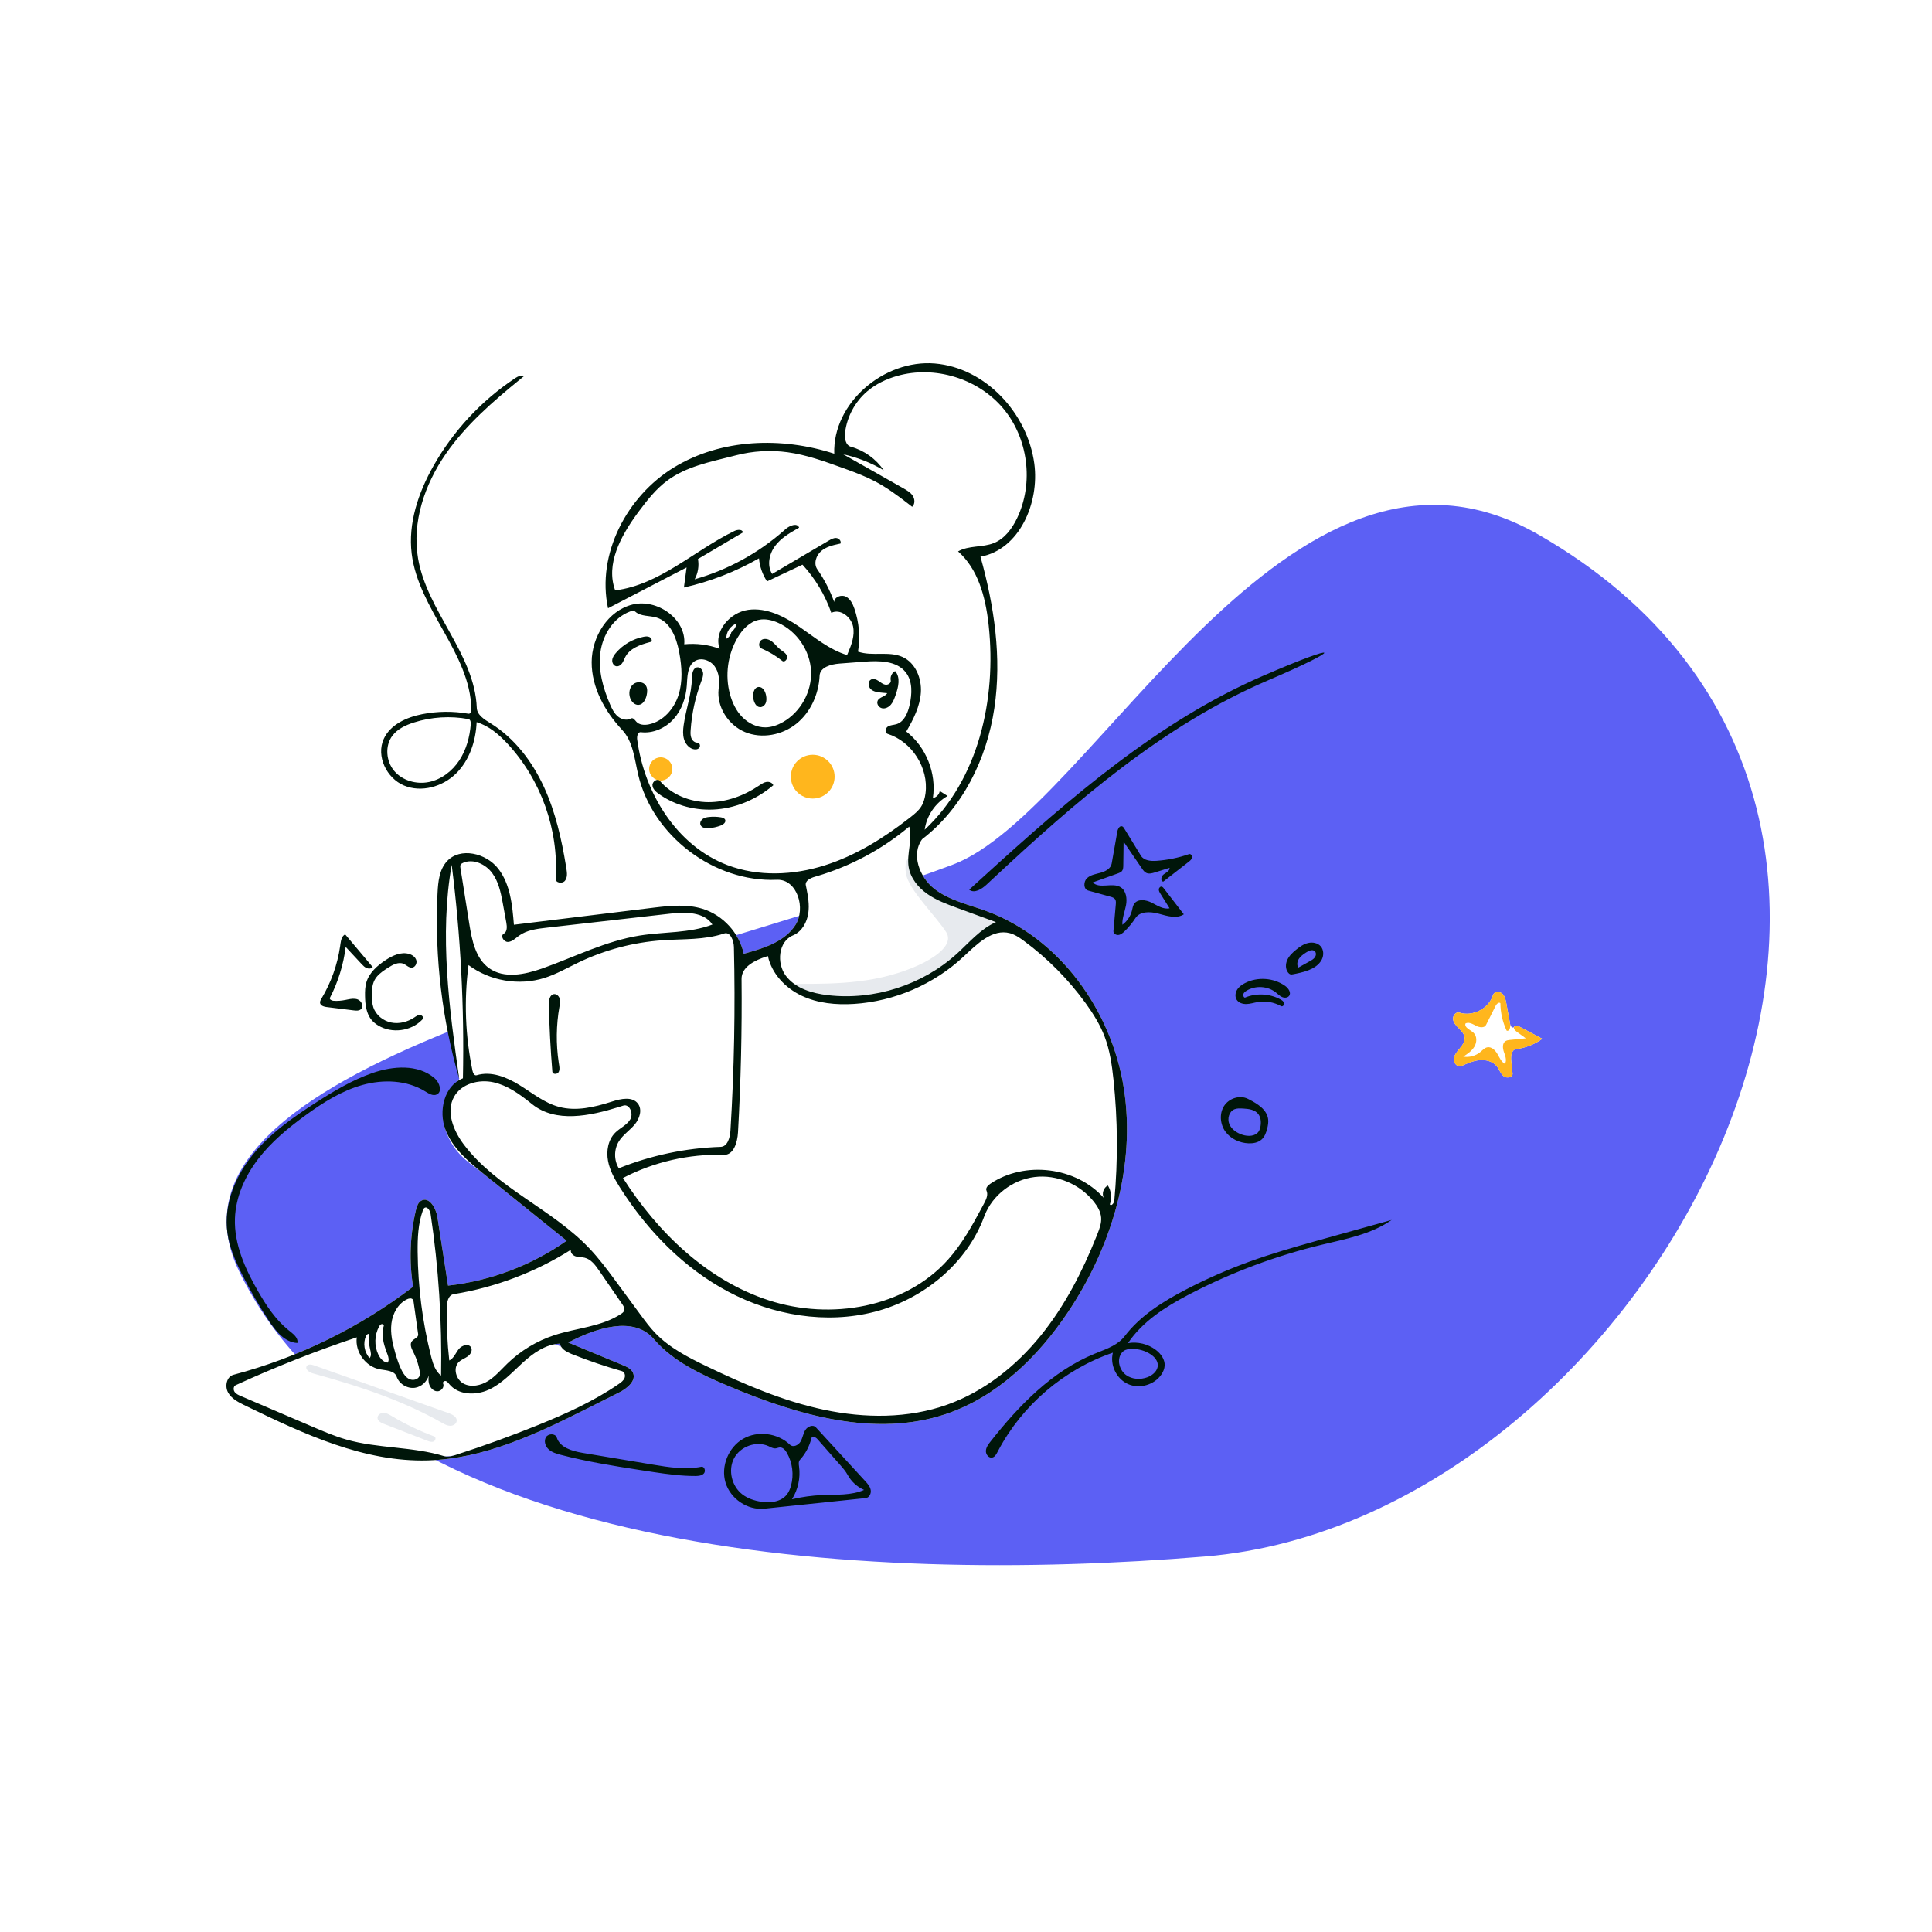 <svg width="750" height="750" viewBox="0 0 750 750" fill="none" xmlns="http://www.w3.org/2000/svg">
<rect width="750" height="750" fill="white"/>
<path fill-rule="evenodd" clip-rule="evenodd" d="M597.177 207.491C500.256 151.873 424.687 315.131 369.799 335.683C259.179 377.103 53.713 413.128 92.898 493.654C146.701 604.223 333.905 615.255 467.778 604.223C641.906 589.873 787.732 316.84 597.177 207.491Z" fill="#5C60F4"/>
<path fill-rule="evenodd" clip-rule="evenodd" d="M583.123 385.7C584.121 386.581 584.461 387.96 584.71 389.28L586.229 397.565C586.44 398.717 587.407 399.262 587.779 398.606C588.173 397.912 589.225 398.2 589.93 398.575L598.732 403.259C595.737 405.408 592.204 406.801 588.549 407.273C586.746 407.505 586.455 409.974 586.647 411.781L587.168 416.697C587.33 418.228 584.921 418.749 583.717 417.788C582.513 416.827 582.057 415.218 581.108 414.004C579.576 412.044 576.868 411.313 574.39 411.54C571.912 411.767 569.591 412.806 567.324 413.83C565.862 414.491 564.254 412.741 564.368 411.141C564.469 409.729 565.372 408.545 566.293 407.444L566.66 407.007C567.694 405.78 568.727 404.326 568.552 402.731C568.407 401.403 567.459 400.334 566.508 399.379L565.951 398.82C565.07 397.919 564.232 396.917 564.078 395.685C563.901 394.277 565.187 392.655 566.537 393.092C571.739 394.773 578.003 391.495 579.585 386.263C579.997 384.903 582.058 384.76 583.123 385.7Z" fill="white"/>
<path fill-rule="evenodd" clip-rule="evenodd" d="M583.123 385.7C584.121 386.581 584.461 387.96 584.71 389.28L586.229 397.565C586.44 398.717 585.976 400.5 584.877 400.097C583.311 396.776 582.478 393.112 582.453 389.441C581.856 388.867 580.967 389.721 580.595 390.461L576.881 397.861C576.227 399.164 574.275 398.876 572.986 398.195L572.296 397.83C571.177 397.25 569.96 396.736 568.9 397.308C568.359 398.928 570.764 399.736 572.012 400.903C573.437 402.234 573.353 404.626 572.357 406.303C571.36 407.979 569.677 409.11 568.048 410.183C570.388 410.569 572.883 409.885 574.699 408.361C575.52 407.672 576.271 406.788 577.32 406.569C578.942 406.23 580.399 407.636 581.241 409.064C582.083 410.491 582.75 412.162 584.188 412.986C584.909 411.851 584.524 410.427 584.07 409.115L583.854 408.503C583.334 407.037 583.1 405.094 584.376 404.204C584.856 403.869 585.452 403.771 586.039 403.707L592.316 403.079L588.7 400.444C588.091 400 587.407 399.262 587.779 398.606C588.173 397.912 589.225 398.2 589.93 398.575L598.732 403.259C595.737 405.408 592.204 406.801 588.549 407.273C586.746 407.505 586.455 409.974 586.647 411.781L587.168 416.697C587.33 418.228 584.921 418.749 583.717 417.788C582.513 416.827 582.057 415.218 581.108 414.004C579.576 412.044 576.868 411.313 574.39 411.54C571.912 411.767 569.591 412.806 567.324 413.83C565.862 414.491 564.254 412.741 564.368 411.141C564.469 409.729 565.372 408.545 566.293 407.444L566.66 407.007C567.694 405.78 568.727 404.326 568.552 402.731C568.407 401.403 567.459 400.334 566.508 399.379L565.951 398.82C565.07 397.919 564.232 396.917 564.078 395.685C563.901 394.277 565.187 392.655 566.537 393.092C571.739 394.773 578.003 391.495 579.585 386.263C579.997 384.903 582.058 384.76 583.123 385.7Z" fill="#FFB61D"/>
<path fill-rule="evenodd" clip-rule="evenodd" d="M236.824 237.128C233.058 220.389 243.319 192.605 261.653 181.433C279.987 170.262 303.438 169.496 323.857 176.13C323.206 156.405 343.21 139.479 362.878 141.109C382.547 142.738 398.866 160.397 401.509 179.955C403.568 195.194 395.745 213.346 380.617 216.107C385.964 235.213 388.938 255.315 386.002 274.937C383.067 294.559 373.729 313.727 357.971 325.781C353.619 331.633 356.906 340.462 362.634 344.975C368.361 349.489 375.775 351.076 382.628 353.567C411.347 364.004 431.566 392.337 436.279 422.528C440.992 452.718 431.579 484.029 414.566 509.411C402.913 526.796 387.061 542.236 367.229 548.922C339.391 558.307 308.87 549.169 281.839 537.666C271.535 533.281 261.041 528.298 253.768 519.783C245.97 510.655 231.233 515.585 220.605 521.168C227.672 524.1 234.738 527.032 241.805 529.964C243.323 530.594 244.971 531.343 245.675 532.828C247.157 535.955 243.506 538.964 240.415 540.521C237.094 542.193 233.772 543.866 230.451 545.538C210.064 555.804 188.832 566.293 166.015 566.927C141.069 567.621 117.505 556.471 95.054 545.574C92.559 544.363 89.914 543.014 88.557 540.595C87.2 538.176 87.958 534.403 90.64 533.694C115.826 527.033 139.671 515.343 160.362 499.513C158.779 489.658 159.152 479.493 161.453 469.781C161.785 468.377 162.264 466.836 163.516 466.117C166.594 464.349 169.267 469.007 169.811 472.514C171.183 481.368 172.556 490.221 173.928 499.074C190.41 497.251 206.406 491.197 219.965 481.65C209.39 473.134 198.815 464.617 188.24 456.101C182.138 451.187 176.248 448.248 172.953 438.626C170.756 432.211 172.529 425.622 178.272 418.857C171.861 386.907 169.056 362.822 169.857 346.603C170.071 342.274 170.555 337.6 173.469 334.391C178.613 328.727 188.713 331.17 193.408 337.211C198.103 343.253 198.889 351.36 199.496 358.987C217.373 356.803 235.249 354.619 253.126 352.435C259.667 351.636 266.44 350.855 272.735 352.802C280.633 355.244 286.976 362.161 288.726 370.24C296.27 368.201 304.486 365.69 308.746 359.139C313.006 352.589 309.398 341.195 301.591 341.533C277.171 342.589 253.288 324.468 247.73 300.665C246.316 294.611 245.767 287.884 241.517 283.347C234.782 276.157 229.651 266.888 229.684 257.037C229.717 247.186 233.844 246.011 236.824 237.128ZM91.053 540.293C91.603 541.115 92.562 541.545 93.471 541.934C102.797 545.925 112.122 549.916 121.447 553.907C125.691 555.723 129.948 557.544 134.385 558.813C146.76 562.354 160.096 561.491 172.4 565.271C173.893 565.729 175.495 565.256 176.981 564.777C187.712 561.32 198.318 557.472 208.769 553.242C219.702 548.816 230.538 543.934 240.245 537.234C241.128 536.624 242.045 535.947 242.448 534.952C242.851 533.958 242.48 532.575 241.447 532.282C234.896 530.421 228.439 528.226 222.111 525.708C220.077 524.899 217.787 523.745 217.355 521.599C211.78 521.823 206.905 525.339 202.793 529.11C198.681 532.881 194.818 537.139 189.751 539.475C184.684 541.811 177.883 541.609 174.373 537.273C173.998 536.809 173.622 536.277 173.045 536.126C172.469 535.975 171.729 536.549 171.997 537.081C172.693 538.459 171.198 540.201 169.658 540.105C168.117 540.009 166.913 538.606 166.534 537.11C166.154 535.614 164.096 538.287 161.113 538.732C158.13 539.176 154.965 537.262 153.974 534.413C153.157 532.066 149.956 532.024 147.509 531.585C141.946 530.586 137.722 524.757 138.504 519.159C122.517 524.491 106.819 530.692 91.504 537.725C90.606 538.138 90.503 539.472 91.053 540.293Z" fill="white"/>
<path d="M315.5 310C320.194 310 324 306.194 324 301.5C324 296.806 320.194 293 315.5 293C310.806 293 307 296.806 307 301.5C307 306.194 310.806 310 315.5 310Z" fill="#FFB61D"/>
<path d="M256.5 303C258.985 303 261 300.985 261 298.5C261 296.015 258.985 294 256.5 294C254.015 294 252 296.015 252 298.5C252 300.985 254.015 303 256.5 303Z" fill="#FFB61D"/>
<path fill-rule="evenodd" clip-rule="evenodd" d="M356.091 335.614C356.87 339.655 359.184 343.569 362.264 345.996C367.992 350.51 380.866 355.157 387.72 357.648C388.344 357.875 384.827 359.861 380.288 364.253C367.998 376.142 341.125 397.433 314.871 386.733C311.803 385.483 309.237 384.043 307.147 382.517C305.222 381.111 322.897 383.137 339.421 380.004C356.035 376.854 371.492 368.532 367.355 361.935C363.466 355.733 352.528 345.23 351.675 339.052C350.539 330.821 355.421 332.142 356.091 335.614Z" fill="#E7EAEE"/>
<path fill-rule="evenodd" clip-rule="evenodd" d="M90.715 537.955C90.715 534.658 101.112 531.99 118.885 525.304C131.11 520.706 154.938 507.401 166.661 506.781C174.462 506.369 205.637 517.781 225.982 525.978C236.212 530.1 244.103 532.681 244.103 534.004C244.103 536.659 222.382 549.481 200.182 557.908C189.346 562.022 179.18 565.706 169.856 565.457C141.431 564.698 90.715 546.303 90.715 537.955Z" fill="white"/>
<path fill-rule="evenodd" clip-rule="evenodd" d="M492.282 264.093C451.521 281.503 417.469 311.25 385.025 341.501L383.041 343.354C381.148 345.123 378.275 346.972 376.233 345.378L382.537 339.639C415.524 309.67 449.629 279.953 490.442 262.297C521.82 248.722 521.487 251.62 492.282 264.093ZM316.707 554.077L335.828 574.905C336.765 575.925 337.741 577.021 338.003 578.381C338.265 579.742 337.477 581.403 336.099 581.547L296.73 585.664C290.191 586.348 283.522 581.814 281.639 575.514C279.757 569.215 282.77 561.836 288.465 558.551C294.161 555.266 301.973 556.302 306.7 560.871C307.871 562.003 309.928 561.041 310.759 559.641C311.59 558.241 311.77 556.523 312.629 555.14C313.488 553.756 315.606 552.877 316.707 554.077ZM284.959 566.099C282.518 570.732 284.062 577.008 288.241 580.165C290.288 581.711 292.802 582.541 295.335 582.95C298.914 583.527 303.066 583.09 305.366 580.289C306.206 579.266 306.721 578.013 307.072 576.737C308.241 572.491 307.647 567.787 305.458 563.965C304.862 562.925 303.945 561.839 302.748 561.891C302.178 561.915 301.65 562.203 301.083 562.262C300.14 562.359 299.267 561.82 298.407 561.42C293.66 559.209 287.401 561.466 284.959 566.099ZM315.008 558.255C314.257 561.389 312.701 564.328 310.531 566.711C309.92 567.383 310.07 568.42 310.194 569.319C310.797 573.699 309.8 578.281 307.431 582.014C311.313 581.095 315.282 580.546 319.267 580.376C324.73 580.144 330.429 580.582 335.436 578.384C332.761 577.22 330.491 575.15 329.086 572.593C328.26 571.089 327.117 569.788 325.984 568.501L317.278 558.607C316.648 557.892 315.23 557.329 315.008 558.255ZM216.137 558.067C217.386 561.965 222.081 563.302 226.149 564.004L253.297 568.537C259.574 569.585 266.017 570.632 272.26 569.394C273.438 569.16 274.061 571.031 273.284 571.946C272.507 572.861 271.154 572.97 269.954 572.974C264.515 572.992 259.108 572.269 253.725 571.46L247.992 570.586C237.844 569.027 227.702 567.366 217.769 564.782C216.069 564.339 214.308 563.834 213.007 562.653C211.705 561.473 211.028 559.412 211.944 557.913C212.86 556.414 215.602 556.394 216.137 558.067ZM362.878 141.109C382.547 142.738 398.866 160.397 401.509 179.955C403.568 195.194 395.745 213.346 380.617 216.107C385.964 235.213 388.938 255.315 386.002 274.937C383.067 294.559 373.729 313.727 357.971 325.781C353.619 331.633 356.906 340.462 362.634 344.975C368.361 349.489 375.775 351.076 382.628 353.567C411.347 364.004 431.566 392.337 436.279 422.528C440.992 452.718 431.579 484.029 414.566 509.411C402.913 526.796 387.061 542.236 367.229 548.922C339.67 558.213 309.48 549.35 282.651 538.01L281.839 537.666C271.749 533.372 261.478 528.505 254.226 520.311L253.768 519.783C245.97 510.655 231.233 515.585 220.605 521.168L241.805 529.964C243.323 530.594 244.971 531.343 245.675 532.828C247.157 535.955 243.506 538.964 240.415 540.521L227.967 546.787C208.34 556.639 187.907 566.319 166.015 566.927C141.359 567.612 118.053 556.728 95.838 545.954L94.428 545.268C92.127 544.131 89.8 542.813 88.557 540.595C87.2 538.176 87.958 534.403 90.64 533.694C115.826 527.033 139.671 515.343 160.362 499.513C158.779 489.658 159.152 479.493 161.453 469.781L161.57 469.309C161.901 468.044 162.403 466.757 163.516 466.117C166.594 464.349 169.267 469.007 169.811 472.514L173.928 499.074C190.41 497.251 206.406 491.197 219.965 481.65L187.387 455.413C181.554 450.694 175.649 445.592 172.953 438.626C170.126 431.319 172.4 421.415 179.707 418.588C180.283 390.911 178.824 363.192 175.346 335.729C170.536 363.158 174.401 391.28 178.272 418.857C171.635 395.882 168.761 371.823 169.795 347.93L169.857 346.603C170.071 342.274 170.555 337.6 173.469 334.391C178.613 328.727 188.713 331.17 193.408 337.211C198.103 343.253 198.889 351.36 199.496 358.987L254.355 352.286C260.511 351.549 266.833 350.977 272.735 352.802C280.633 355.244 286.976 362.161 288.726 370.24L290.013 369.889C297.187 367.904 304.727 365.319 308.746 359.139C312.961 352.658 309.474 341.437 301.839 341.526L301.591 341.533C277.171 342.589 253.288 324.468 247.73 300.665C246.316 294.611 245.767 287.884 241.517 283.347C234.782 276.157 229.651 266.888 229.684 257.037C229.717 247.186 235.998 237.027 245.564 234.672C255.129 232.317 266.45 240.298 265.624 250.114C270.265 249.642 275.012 250.246 279.387 251.865C276.892 245.139 283.359 237.715 290.466 236.739C297.573 235.763 304.498 239.313 310.408 243.379C316.318 247.445 321.966 252.232 328.837 254.292L329.154 253.559C330.574 250.244 331.882 246.703 331.166 243.197C330.397 239.433 326.156 236.177 322.722 237.901C320.311 230.994 316.475 224.588 311.525 219.202L297.767 225.688C295.994 223.033 294.908 219.924 294.643 216.743C285.559 221.934 275.699 225.766 265.493 228.07L266.537 220.278L236.038 236.119C231.535 215.127 243.319 192.605 261.653 181.433C279.987 170.262 303.438 169.496 323.857 176.13C323.206 156.405 343.21 139.479 362.878 141.109ZM512.921 483.25C495.351 487.49 478.294 493.857 462.242 502.166L461.082 502.772C452.187 507.458 443.457 513.073 437.882 521.404C441.647 520.752 445.666 521.733 448.707 524.047C450.627 525.509 452.232 527.701 452.117 530.111C452.058 531.361 451.539 532.553 450.839 533.59C448.104 537.642 442.313 539.288 437.856 537.279C433.399 535.271 430.796 529.843 432.02 525.11C413.112 531.565 396.856 545.455 387.511 563.113L387.199 563.709C386.739 564.598 386.176 565.593 385.2 565.814C383.857 566.118 382.662 564.619 382.723 563.244C382.785 561.869 383.666 560.684 384.517 559.603C395.536 545.611 408.413 532.293 424.893 525.54L426.134 525.041C430.021 523.499 434.091 521.985 436.601 518.696C442.69 510.719 451.456 505.244 460.357 500.609C468.324 496.461 476.564 492.841 485.008 489.778C493.481 486.705 502.144 484.198 510.826 481.769L540.236 473.58C532.282 479.171 522.373 480.97 512.921 483.25ZM138.504 519.159C122.517 524.491 106.819 530.692 91.504 537.725C90.606 538.138 90.503 539.472 91.053 540.293C91.603 541.115 92.562 541.545 93.471 541.934L121.447 553.907C125.691 555.723 129.948 557.544 134.385 558.813C146.76 562.354 160.096 561.491 172.4 565.271C173.893 565.729 175.495 565.256 176.981 564.777C187.712 561.32 198.318 557.472 208.769 553.242C219.702 548.816 230.538 543.934 240.245 537.234C241.128 536.624 242.045 535.947 242.448 534.952C242.851 533.958 242.48 532.575 241.447 532.282C234.896 530.421 228.439 528.226 222.111 525.708L221.672 525.529C219.759 524.729 217.756 523.592 217.355 521.599C211.78 521.823 206.905 525.339 202.793 529.11C198.681 532.881 194.818 537.139 189.751 539.475C184.684 541.811 177.883 541.609 174.373 537.273L174.147 536.99C173.84 536.612 173.507 536.246 173.045 536.126C172.469 535.975 171.729 536.549 171.997 537.081C172.693 538.459 171.198 540.201 169.658 540.105C168.117 540.009 166.913 538.606 166.534 537.11C166.29 536.148 166.311 535.154 166.428 534.162L166.457 533.918C165.772 536.344 163.625 538.357 161.113 538.732C158.13 539.176 154.965 537.262 153.974 534.413C153.157 532.066 149.956 532.024 147.509 531.585C141.946 530.586 137.722 524.757 138.504 519.159ZM176.286 425.731C172.991 431.593 176.052 439.011 180.111 444.373C192.839 461.186 214.16 469.255 228.706 484.522C232.361 488.358 235.547 492.608 238.693 496.875L248.579 510.301C250.396 512.769 252.219 515.244 254.339 517.457C259.868 523.226 267.147 526.948 274.347 530.413C288.956 537.442 303.985 543.902 319.846 547.257C335.707 550.613 352.56 550.727 367.821 545.255C382.105 540.134 394.412 530.311 403.975 518.529C413.31 507.028 420.161 493.696 425.653 479.933L426.053 478.925C426.843 476.918 427.619 474.818 427.455 472.667C427.282 470.392 426.07 468.324 424.655 466.534C419.262 459.711 410.248 455.852 401.616 456.918C393.119 457.968 385.338 463.864 382.226 471.831L382.081 472.212C375.317 490.549 358.473 504.34 339.551 509.234C320.629 514.127 300.048 510.621 282.777 501.473C265.505 492.324 251.412 477.843 240.904 461.363L240.33 460.454C238.432 457.407 236.706 454.201 236.038 450.686C235.303 446.819 236.05 442.47 238.843 439.697C240.687 437.864 243.312 436.789 244.654 434.562C245.995 432.335 244.42 428.402 241.945 429.197L240.294 429.72C228.918 433.259 215.719 436.005 206.567 428.64L205.688 427.936C201.418 424.543 196.854 421.304 191.549 420.137C185.878 418.889 179.132 420.669 176.286 425.731ZM221.633 485.154C207.835 493.872 192.263 499.77 176.151 502.38C174.024 502.725 173.452 505.483 173.419 507.637C173.312 514.485 173.644 521.34 174.411 528.146C176.156 527.324 176.87 525.271 178.06 523.753C179.25 522.235 181.965 521.403 182.885 523.099C183.527 524.283 182.67 525.766 181.575 526.552C180.48 527.337 179.134 527.763 178.157 528.691C175.728 531.001 176.998 535.545 179.957 537.119C182.917 538.694 186.66 537.872 189.498 536.087C192.335 534.301 194.527 531.684 196.933 529.35C202.078 524.357 208.372 520.555 215.185 518.323C223.835 515.49 233.466 515.069 241.076 510.075C241.589 509.739 242.119 509.344 242.312 508.762C242.577 507.968 242.13 507.143 241.656 506.436L232.551 493.216C231.101 491.11 229.432 488.848 226.947 488.245C225.811 487.97 224.599 488.076 223.484 487.724C222.369 487.373 221.319 486.28 221.633 485.154ZM158.068 504.358C154.518 506.015 152.418 509.912 151.95 513.802C151.483 517.692 152.401 521.608 153.491 525.371C154.16 527.68 154.903 529.983 156.01 532.118C156.716 533.479 157.65 534.837 159.065 535.429C160.48 536.021 162.443 535.489 162.902 534.026C163.092 533.423 163.007 532.772 162.897 532.15C162.485 529.812 161.746 527.532 160.709 525.396L160.273 524.531C159.649 523.282 159.062 521.81 159.864 520.72C160.63 519.679 162.513 519.249 162.333 517.97L160.575 505.473C160.524 505.108 160.463 504.722 160.226 504.44C159.727 503.846 158.771 504.03 158.068 504.358ZM439.503 523.633C438.332 523.628 437.098 523.79 436.157 524.488C435.606 524.897 435.19 525.469 434.898 526.089C433.661 528.712 434.802 532.083 437.146 533.791C439.489 535.499 442.737 535.659 445.45 534.636C447.525 533.853 449.521 532.081 449.452 529.865C449.397 528.116 448.07 526.656 446.606 525.698C444.514 524.329 442.003 523.644 439.503 523.633ZM164.729 468.945C164.429 469.168 164.28 469.536 164.153 469.888C162.308 475.009 162.082 480.561 162.132 486.005C162.26 499.654 164.014 513.288 167.344 526.525L167.51 527.169C168.191 529.754 169.121 532.405 171.23 534.004C171.622 513.026 170.261 492.017 167.165 471.265C166.964 469.919 165.821 468.132 164.729 468.945ZM148.105 514.034C147.665 514.157 147.382 514.577 147.162 514.979C145.362 518.263 145.24 522.413 146.845 525.798C147.565 527.315 148.798 528.79 150.467 528.976C151.148 528.129 150.837 526.908 150.455 525.871L150.126 524.992C148.901 521.672 147.896 518.078 148.976 514.74C149.116 514.305 148.546 513.91 148.105 514.034ZM142.1 518.584C140.838 521.39 141.4 524.922 143.472 527.197C144.327 526.323 143.951 524.891 143.659 523.703C143.202 521.845 143.099 519.9 143.357 518.003C143.038 517.536 142.332 518.068 142.1 518.584ZM168.708 418.558C170.621 420.206 171.838 423.763 169.565 424.865C168.109 425.571 166.46 424.539 165.085 423.686C157.941 419.253 148.806 418.926 140.707 421.181C132.608 423.436 125.367 428.03 118.571 432.979C111.804 437.908 105.278 443.317 100.19 449.965C95.101 456.614 91.501 464.625 91.206 472.992C90.852 483.018 95.184 492.603 100.192 501.296C103.385 506.836 106.984 512.298 111.94 516.321L112.959 517.126C114.365 518.255 115.808 519.654 115.449 521.352C110.592 521.132 107.067 516.787 104.392 512.726C100.588 506.953 97.121 500.957 94.013 494.781C91.43 489.645 89.068 484.294 88.283 478.599C86.806 467.888 91.155 456.997 97.914 448.558C104.673 440.118 113.669 433.785 122.767 427.943C129.678 423.506 136.79 419.25 144.548 416.554C152.548 413.773 162.29 413.031 168.708 418.558ZM374.023 371.382C362.519 382.121 347.227 388.717 331.521 389.717C324.58 390.158 317.412 389.495 311.132 386.506C304.851 383.518 299.56 377.946 298.1 371.146L297.579 371.307C293.033 372.745 287.828 375.348 287.874 380.033C288.068 399.902 287.606 419.778 286.488 439.617C286.273 443.424 284.824 448.421 281.012 448.309C267.472 447.911 253.842 451.038 241.829 457.298C255.351 478.504 274.581 497.044 298.502 504.811C322.422 512.579 351.272 507.725 368.034 488.975C373.408 482.965 377.362 475.86 381.171 468.742L382.047 467.099C382.857 465.581 383.681 463.777 382.961 462.214C382.502 461.216 383.493 460.179 384.402 459.563C397.779 450.51 417.694 452.966 428.47 464.998C427.617 463.328 428.393 461.027 430.083 460.215C431.427 462.374 431.712 465.16 430.832 467.547C431.414 468.371 432.483 467.046 432.575 466.041C434.012 450.4 433.899 434.618 432.239 419C431.64 413.368 430.827 407.702 428.812 402.409C427.045 397.767 424.39 393.513 421.48 389.488C414.785 380.229 406.647 372.015 397.449 365.236L396.781 364.75C395.322 363.706 393.787 362.744 392.064 362.275C385.243 360.418 379.191 366.559 374.023 371.382ZM281.087 362.385C273.482 364.944 265.247 364.452 257.242 365.005C245.961 365.785 234.833 368.719 224.634 373.602C220.241 375.705 215.991 378.176 211.346 379.639C201.48 382.746 190.17 380.827 181.88 374.641C180.093 388.284 180.62 402.227 183.432 415.696C183.613 416.561 184.183 417.668 185.028 417.408C190.634 415.686 196.664 418.122 201.649 421.212C206.634 424.302 211.319 428.155 216.981 429.684C223.623 431.478 230.662 429.82 237.236 427.736L237.728 427.579C241.098 426.497 245.457 425.595 247.618 428.398C249.441 430.762 248.29 434.294 246.36 436.572C244.43 438.849 241.813 440.543 240.239 443.079C238.306 446.194 238.296 450.4 240.214 453.524C252.77 448.488 266.209 445.663 279.73 445.217C282.441 445.128 283.393 441.619 283.559 438.911C285.019 415.183 285.468 391.394 284.902 367.628C284.842 365.095 283.489 361.577 281.087 362.385ZM484.373 426.547L484.91 426.817C488.24 428.509 491.784 430.764 492.28 434.41C492.443 435.61 492.237 436.831 491.952 438.008C491.557 439.639 490.955 441.312 489.687 442.411C488.344 443.576 486.455 443.907 484.678 443.838C481.178 443.702 477.675 442.072 475.648 439.215C473.621 436.359 473.295 432.274 475.186 429.326C477.077 426.378 481.235 424.992 484.373 426.547ZM479.182 430.626C477.107 431.492 476.36 434.297 477.226 436.372C478.092 438.446 480.148 439.811 482.284 440.511C484.469 441.226 487.284 441.168 488.586 439.273C489.019 438.642 489.224 437.882 489.344 437.127C489.605 435.481 489.447 433.659 488.386 432.373C487.073 430.781 484.832 430.461 482.738 430.342L482.219 430.316C481.193 430.271 480.129 430.231 479.182 430.626ZM217.287 387.74C217.549 388.735 217.348 389.787 217.168 390.801C215.906 397.943 215.814 405.292 216.897 412.464L217.097 413.734C217.228 414.632 217.282 415.579 216.766 416.302C216.171 417.136 214.503 417.052 214.42 416.031C213.71 407.341 213.254 398.63 213.055 389.913C213.017 388.248 213.452 386.033 215.112 385.906C216.139 385.826 217.025 386.744 217.287 387.74ZM158.85 370.325C160.078 370.695 161.257 371.536 161.613 372.768C161.969 374 161.159 375.557 159.879 375.638C158.686 375.713 157.776 374.626 156.68 374.15C154.712 373.294 152.505 374.489 150.696 375.643L149.775 376.238C148.038 377.381 146.356 378.665 145.402 380.488C144.427 382.354 144.345 384.547 144.375 386.652C144.396 388.115 144.465 389.6 144.917 390.991C145.899 394.011 148.7 396.273 151.807 396.928C154.913 397.583 158.236 396.734 160.865 394.953L161.379 394.603C161.843 394.297 162.33 394.031 162.876 394.004C163.626 393.968 164.448 394.676 164.193 395.383C164.116 395.595 163.959 395.766 163.802 395.928C159.506 400.341 152.088 401.286 146.823 398.09C145.884 397.52 145.008 396.832 144.299 395.993C142.165 393.473 141.767 389.94 141.708 386.638C141.677 384.852 141.721 383.038 142.229 381.325C143.326 377.623 146.427 374.873 149.65 372.746C152.386 370.941 155.71 369.381 158.85 370.325ZM133.995 362.73L144.705 375.448C144.116 376.086 143.083 376.127 142.287 375.781C141.58 375.474 141.015 374.924 140.484 374.359L134.2 367.6C133.343 374.46 131.268 381.165 128.1 387.309C127.791 387.907 128.665 388.412 129.334 388.481C130.969 388.648 132.621 388.462 134.233 388.142L135.064 387.975C136.365 387.716 137.7 387.513 138.913 387.994C140.387 388.578 141.296 390.722 140.114 391.778C139.386 392.429 138.283 392.348 137.313 392.228L126.883 390.938L126.562 390.892C125.533 390.724 124.401 390.32 124.25 389.328C124.159 388.73 124.491 388.158 124.802 387.639C128.515 381.443 130.988 374.508 132.038 367.362L132.196 366.229C132.4 364.838 132.762 363.328 133.995 362.73ZM498.882 382.712C500.174 383.627 501.394 385.422 500.392 386.648C499.766 387.416 498.558 387.435 497.657 387.022C496.757 386.609 496.057 385.869 495.279 385.254C492.092 382.735 487.306 382.47 483.86 384.621C483.37 384.927 482.882 385.308 482.683 385.851C482.484 386.394 482.703 387.123 483.258 387.287C487.657 385.424 492.901 385.684 497.093 387.975C497.699 388.306 498.335 388.746 498.484 389.42C498.633 390.095 497.909 390.903 497.307 390.566C494.571 389.035 491.306 388.471 488.216 388.997C486.775 389.242 485.365 389.716 483.905 389.762C482.444 389.808 480.846 389.321 480.071 388.082C479.355 386.939 479.525 385.396 480.223 384.242C480.921 383.088 482.064 382.27 483.26 381.648C488.13 379.114 494.401 379.541 498.882 382.712ZM352.967 320.879C342.524 329.658 330.252 336.25 317.169 340.115L316.296 340.369C314.597 340.854 312.46 341.929 312.817 343.659L313.037 344.733C313.69 347.96 314.243 351.247 313.778 354.495C313.276 357.997 311.345 361.503 308.15 362.975L307.856 363.103C302.166 365.445 301.367 373.944 305.098 378.836C308.829 383.729 315.299 385.623 321.411 386.33C339.349 388.405 358.068 382.39 371.441 370.256C376.292 365.855 380.632 360.586 386.637 357.972L371.62 352.475C367.568 350.992 363.464 349.482 359.938 346.996C356.412 344.511 353.471 340.893 352.75 336.64C351.867 331.43 354.365 325.976 352.967 320.879ZM179.738 334.966C179.361 335.133 178.977 335.356 178.795 335.726C178.614 336.097 178.675 336.535 178.739 336.943L182.18 358.632C183.194 365.023 184.618 372.106 189.89 375.86C195.664 379.972 203.594 378.361 210.318 376.013L210.677 375.887C223.193 371.441 235.239 365.253 248.358 363.171C257.776 361.676 267.653 362.316 276.559 358.906C273.302 353.989 266.244 354.015 260.34 354.66L212.108 360.142C208.372 360.567 204.447 361.062 201.412 363.283C200.085 364.255 198.827 365.591 197.183 365.659C195.584 365.725 194.193 363.395 195.447 362.538L195.558 362.47C196.932 361.714 196.84 359.74 196.559 358.196L195.1 350.198C194.362 346.23 193.461 342.192 191.088 338.953C188.524 335.455 183.702 333.204 179.738 334.966ZM512.716 367.382C513.879 368.737 513.928 370.815 513.154 372.423C512.379 374.03 510.91 375.213 509.322 376.027C507.406 377.011 505.296 377.523 503.182 377.961L502.125 378.176C501.711 378.259 501.274 378.341 500.873 378.208C500.54 378.097 500.27 377.847 500.051 377.572C498.961 376.204 498.999 374.186 499.737 372.6C500.474 371.014 501.796 369.781 503.153 368.678C504.54 367.55 506.049 366.487 507.788 366.074C509.528 365.662 511.552 366.026 512.716 367.382ZM507.013 369.762L506.456 370.137C505.624 370.707 504.822 371.33 504.262 372.161C503.579 373.178 503.341 374.596 504.016 375.618L508.49 373.129C509.218 372.723 509.973 372.294 510.446 371.608C510.919 370.921 511.013 369.896 510.429 369.301C509.551 368.408 508.055 369.069 507.013 369.762ZM435.649 320.801C435.962 320.927 436.172 321.21 436.355 321.499L442.909 332.204C444.08 334.117 446.745 334.33 448.983 334.173C453.271 333.871 457.519 332.995 461.577 331.577C462.258 331.34 462.904 332.206 462.757 332.912C462.61 333.618 462.003 334.121 461.434 334.564L451.591 342.237C450.382 342.152 450.725 340.173 451.705 339.46L451.995 339.258C452.94 338.621 454.086 337.991 454.027 336.896L448.338 338.673C447.251 339.013 446.044 339.346 445.011 338.869C444.324 338.552 443.843 337.93 443.408 337.304L436.181 326.755L436.056 335.993C436.046 336.75 436.013 337.572 435.532 338.157C435.191 338.573 434.68 338.796 434.171 338.984L424.198 342.562C426.861 345.225 431.846 342.423 435.033 344.43C437.217 345.805 437.589 348.869 437.118 351.406C436.647 353.942 435.567 356.411 435.708 358.987C437.527 357.667 438.864 355.695 439.416 353.516C439.639 352.637 439.749 351.703 440.237 350.939C441.585 348.836 444.803 349.264 447.033 350.389C449.263 351.514 451.578 353.134 454.018 352.599L450.477 346.939C450.154 346.422 449.82 345.863 449.848 345.255C449.877 344.646 450.455 344.031 451.038 344.208C451.293 344.285 451.483 344.487 451.652 344.699L459.55 354.936C456.776 356.765 453.116 355.613 449.914 354.73L449.439 354.606C446.314 353.833 442.501 353.756 440.776 356.404C439.56 358.27 438.133 359.998 436.531 361.546C435.856 362.198 435.086 362.847 434.154 362.954C433.221 363.061 432.15 362.354 432.233 361.419L433.151 351.067C433.211 350.397 433.256 349.667 432.882 349.108C432.489 348.518 431.748 348.289 431.064 348.1L422.436 345.717C420.561 345.199 420.547 342.279 421.954 340.935C423.361 339.591 425.433 339.309 427.309 338.789C429.184 338.269 431.212 337.165 431.55 335.248L433.74 322.846C433.927 321.785 434.651 320.396 435.649 320.801ZM203.517 145.94L201.924 147.235C191.307 155.886 180.845 164.957 173.059 176.203C164.883 188.012 159.864 202.656 162.298 216.811C165.845 237.438 184.296 253.866 185.085 274.782C185.189 277.56 188.019 279.289 190.385 280.748C199.727 286.504 206.649 295.641 211.216 305.618C215.641 315.283 218.004 325.755 219.722 336.251L219.886 337.267C220.142 338.867 220.329 340.689 219.296 341.938C218.263 343.188 215.609 342.75 215.712 341.133C216.924 322.116 210.012 302.715 197.05 288.747C193.683 285.119 189.771 281.756 185.029 280.335C184.727 287.66 182.261 295.124 177.04 300.271C171.82 305.418 163.584 307.769 156.825 304.929C150.066 302.089 145.931 293.513 148.973 286.843C151.521 281.255 157.85 278.432 163.875 277.242C169.786 276.075 175.915 276.014 181.848 277.064C182.647 277.205 182.995 276.089 182.979 275.278C182.55 253.538 162.454 236.517 159.816 214.933C158.374 203.138 162.399 191.264 168.239 180.915C175.91 167.324 186.821 155.577 199.81 146.927L200.15 146.706C201.191 146.051 202.403 145.493 203.517 145.94ZM269.684 256.668C266.777 258.538 266.851 262.689 266.611 266.139C266.281 270.87 264.654 275.605 261.481 279.131C258.309 282.656 253.489 284.822 248.783 284.23C247.566 284.077 247.196 285.839 247.355 287.055C250.091 307.907 262.74 328.378 282.4 335.844C294.419 340.409 307.995 339.802 320.249 335.912C332.211 332.114 343.038 325.359 352.933 317.627L353.655 317.06C355.09 315.926 356.532 314.746 357.53 313.213C358.541 311.659 359.039 309.82 359.281 307.982C360.579 298.133 353.997 287.827 344.516 284.863C343.4 284.514 343.658 282.704 344.637 282.065C345.616 281.426 346.877 281.469 347.995 281.128C351.024 280.202 352.418 276.752 353.109 273.661C354.059 269.414 354.326 264.571 351.694 261.105C348.137 256.421 341.221 256.427 335.357 256.876L325.841 257.605C322.557 257.856 318.33 259.014 318.176 262.304C317.844 269.39 314.722 276.448 309.207 280.91C303.692 285.372 295.75 286.915 289.203 284.184C282.76 281.496 278.208 274.482 278.953 267.557L278.993 267.222C279.381 264.292 279.167 261.112 277.451 258.706C275.735 256.301 272.17 255.069 269.684 256.668ZM348.277 145.935C344.034 147.142 339.958 149.087 336.608 151.957C331.927 155.968 328.815 161.765 328.058 167.883C327.789 170.051 328.221 172.846 330.326 173.429C335.469 174.851 340.07 178.15 343.069 182.564C338.207 179.671 332.877 177.566 327.35 176.356L350.711 189.574C352.065 190.34 353.471 191.154 354.322 192.456C355.174 193.758 355.263 195.702 354.093 196.728L352.46 195.457C348.367 192.289 344.183 189.218 339.602 186.821C336.119 184.998 332.443 183.584 328.747 182.237L326.729 181.507C319.887 179.038 312.982 176.554 305.775 175.567C299.086 174.652 292.218 175.058 285.683 176.757L284.394 177.087C275.567 179.321 266.362 181.147 259.064 186.544C254.723 189.755 251.323 194.053 248.095 198.382L247.333 199.415C240.92 208.22 235.059 219.077 238.812 229.18C256.04 227.058 269.462 213.728 285.069 206.13C286.261 205.549 288.229 205.371 288.41 206.685L270.946 217.005C271.431 219.67 270.973 222.497 269.671 224.873C282.43 221.267 294.359 214.757 304.298 205.981L304.93 205.418C306.507 203.999 309.544 202.824 310.216 204.837L309.362 205.314C306.228 207.077 303.11 209.005 300.949 211.86C298.592 214.974 297.654 219.501 299.743 222.801L321.79 209.82C322.685 209.293 323.662 208.747 324.696 208.855C325.729 208.964 326.698 210.077 326.252 211.015L325.502 211.172C323.122 211.677 320.709 212.311 318.856 213.861C316.808 215.574 315.748 218.786 317.27 220.98C319.999 224.915 322.214 229.207 323.841 233.712C323.876 231.742 326.561 230.735 328.331 231.6C330.102 232.465 331.038 234.417 331.68 236.279C333.514 241.608 333.999 247.396 333.076 252.956C338.62 254.914 345.123 252.602 350.455 255.078C355.405 257.376 357.827 263.338 357.483 268.784C357.139 274.231 354.565 279.267 351.817 283.981C359.498 289.932 363.601 300.183 362.148 309.79C363.487 309.572 364.619 308.416 364.809 307.072L367.855 308.994C363.09 311.687 359.7 316.685 358.96 322.108C379.894 302.519 386.844 271.471 383.824 242.961L383.706 241.898C382.509 231.602 379.66 220.87 371.918 214.051C376.069 211.657 381.393 212.599 385.835 210.802C390.032 209.104 392.916 205.168 394.864 201.081C401.377 187.419 399.134 170.036 389.367 158.474C379.599 146.912 362.835 141.797 348.277 145.935ZM279.842 317.277C280.502 317.387 281.251 317.61 281.51 318.227C281.923 319.213 280.766 320.114 279.764 320.487C278.31 321.029 276.784 321.376 275.239 321.515C273.942 321.633 272.306 321.382 271.905 320.144C271.641 319.329 272.099 318.414 272.793 317.912C273.486 317.41 274.362 317.24 275.213 317.148C276.753 316.981 278.315 317.025 279.842 317.277ZM256.161 303.149C260.717 308.503 267.844 311.338 274.874 311.394C281.904 311.449 288.801 308.908 294.637 304.988L295.128 304.659C295.869 304.166 296.638 303.703 297.507 303.552C298.57 303.367 299.833 303.813 300.194 304.829C294.09 310.014 286.438 313.438 278.462 314.162C270.486 314.885 262.224 312.839 255.716 308.172C254.542 307.329 253.328 306.221 253.28 304.777C253.231 303.333 255.225 302.049 256.161 303.149ZM160.67 280.471C157.502 281.482 154.314 282.962 152.315 285.62C149.346 289.568 149.866 295.558 153.072 299.315C156.279 303.072 161.701 304.572 166.538 303.574C171.376 302.575 175.576 299.311 178.294 295.187C181.013 291.063 182.343 286.139 182.747 281.216C182.814 280.391 182.664 279.298 181.85 279.147C174.825 277.84 167.478 278.299 160.67 280.471ZM272.925 261.235C273.057 262.37 272.617 263.484 272.214 264.554C269.932 270.596 268.544 276.975 268.107 283.42C268.036 284.464 267.995 285.546 268.378 286.52C268.74 287.44 269.579 288.24 270.552 288.295L270.725 288.296C271.61 288.265 272.031 289.585 271.473 290.274C270.916 290.964 269.871 291.041 269.022 290.788C267.278 290.269 266.028 288.646 265.521 286.898C265.015 285.15 265.145 283.284 265.398 281.482C266.257 275.373 268.488 269.449 268.597 263.281C268.628 261.54 268.984 259.194 270.719 259.055C271.859 258.965 272.792 260.099 272.925 261.235ZM294.603 240.616C290.98 241.362 288.214 244.334 286.335 247.52C282.486 254.047 281.389 262.141 283.362 269.457C284.248 272.742 285.763 275.917 288.139 278.352C290.516 280.787 293.817 282.422 297.219 282.365C299.594 282.326 301.899 281.483 303.961 280.306C310.85 276.376 315.226 268.411 314.849 260.49C314.473 252.568 309.361 245.054 302.131 241.795C299.777 240.734 297.132 240.096 294.603 240.616ZM244.601 237.369C238.127 239.767 233.948 246.489 233.058 253.335C232.167 260.181 234.087 267.105 236.824 273.443C237.561 275.15 238.399 276.885 239.814 278.09C241.23 279.296 243.372 279.836 244.98 278.903C245.729 278.469 246.428 279.485 246.996 280.138C248.128 281.439 250.119 281.549 251.81 281.212C257.38 280.098 261.661 275.231 263.394 269.821C265.069 264.591 264.712 258.931 263.722 253.519L263.617 252.96C262.573 247.503 260.215 241.369 254.902 239.744C252.116 238.892 248.755 239.39 246.601 237.428C246.081 236.954 245.26 237.124 244.601 237.369ZM347.472 260.509C349.661 262.935 348.765 266.702 347.67 269.815L347.581 270.066C347.143 271.287 346.688 272.537 345.85 273.527C345.013 274.517 343.696 275.208 342.427 274.944C341.157 274.679 340.167 273.207 340.701 272.025C341.363 270.557 343.613 270.482 344.425 269.092L342.231 268.885C340.753 268.746 339.162 268.558 338.067 267.556C336.973 266.553 336.835 264.432 338.166 263.775C339.089 263.32 340.2 263.766 341.054 264.34C341.908 264.914 342.725 265.64 343.742 265.796C344.759 265.953 345.995 265.154 345.786 264.147C345.494 262.745 346.213 261.192 347.472 260.509ZM297.389 269.98C297.562 270.944 297.626 271.967 297.265 272.879C296.904 273.79 296.024 274.552 295.045 274.511C293.528 274.448 292.716 272.702 292.451 271.207C292.124 269.36 292.635 266.819 294.505 266.682C296.106 266.564 297.104 268.4 297.389 269.98ZM250.665 266.06C251.421 267.161 251.314 268.632 251.014 269.933C250.63 271.597 249.664 273.454 247.965 273.628C246.43 273.785 245.12 272.412 244.618 270.953C244.006 269.173 244.303 266.999 245.693 265.729C247.083 264.459 249.6 264.508 250.665 266.06ZM252.08 247.274C252.758 247.586 253.236 248.44 252.893 249.103L252.237 249.275C248.502 250.272 244.521 251.659 242.737 255.035C242.31 255.844 242.033 256.737 241.5 257.482C240.968 258.226 240.071 258.818 239.175 258.629C238.154 258.415 237.564 257.24 237.673 256.203C237.782 255.165 238.413 254.261 239.089 253.467C241.838 250.237 245.712 247.984 249.879 247.191C250.612 247.052 251.401 246.962 252.08 247.274ZM299.809 249.139C300.926 250.039 301.774 251.238 302.903 252.123C303.856 252.871 305.061 253.462 305.494 254.593C305.927 255.725 304.624 257.323 303.679 256.565C301.21 254.587 298.469 252.948 295.559 251.71C294.239 251.148 294.538 248.928 295.826 248.295C297.113 247.663 298.692 248.239 299.809 249.139ZM285.977 242.042C283.544 242.845 281.815 245.405 281.98 247.962C282.911 247.486 283.62 246.596 283.876 245.582L283.839 245.48C284.92 244.626 285.689 243.389 285.977 242.042Z" fill="#00160A"/>
<path fill-rule="evenodd" clip-rule="evenodd" d="M148.867 548.467C149.846 548.476 150.747 548.929 151.602 549.428L152.064 549.703C157.306 552.841 162.838 555.496 168.566 557.622C169.354 557.914 169.109 559.236 168.342 559.577C167.575 559.918 166.689 559.614 165.907 559.31L148.99 552.727C147.907 552.306 146.651 551.664 146.556 550.507C146.461 549.353 147.71 548.457 148.867 548.467Z" fill="#E7EAEE"/>
<path fill-rule="evenodd" clip-rule="evenodd" d="M121.899 530.036L174.231 548.6L174.56 548.722C175.943 549.263 177.439 550.188 177.291 551.617C177.171 552.78 175.883 553.531 174.714 553.491C173.724 553.458 172.81 553.019 171.936 552.534L171.463 552.268C164.166 548.13 156.51 544.715 148.659 541.766C139.765 538.424 130.619 535.679 121.459 533.151C120.058 532.764 118.283 531.513 119.086 530.302C119.65 529.453 120.939 529.695 121.899 530.036Z" fill="#E7EAEE"/>
</svg>
